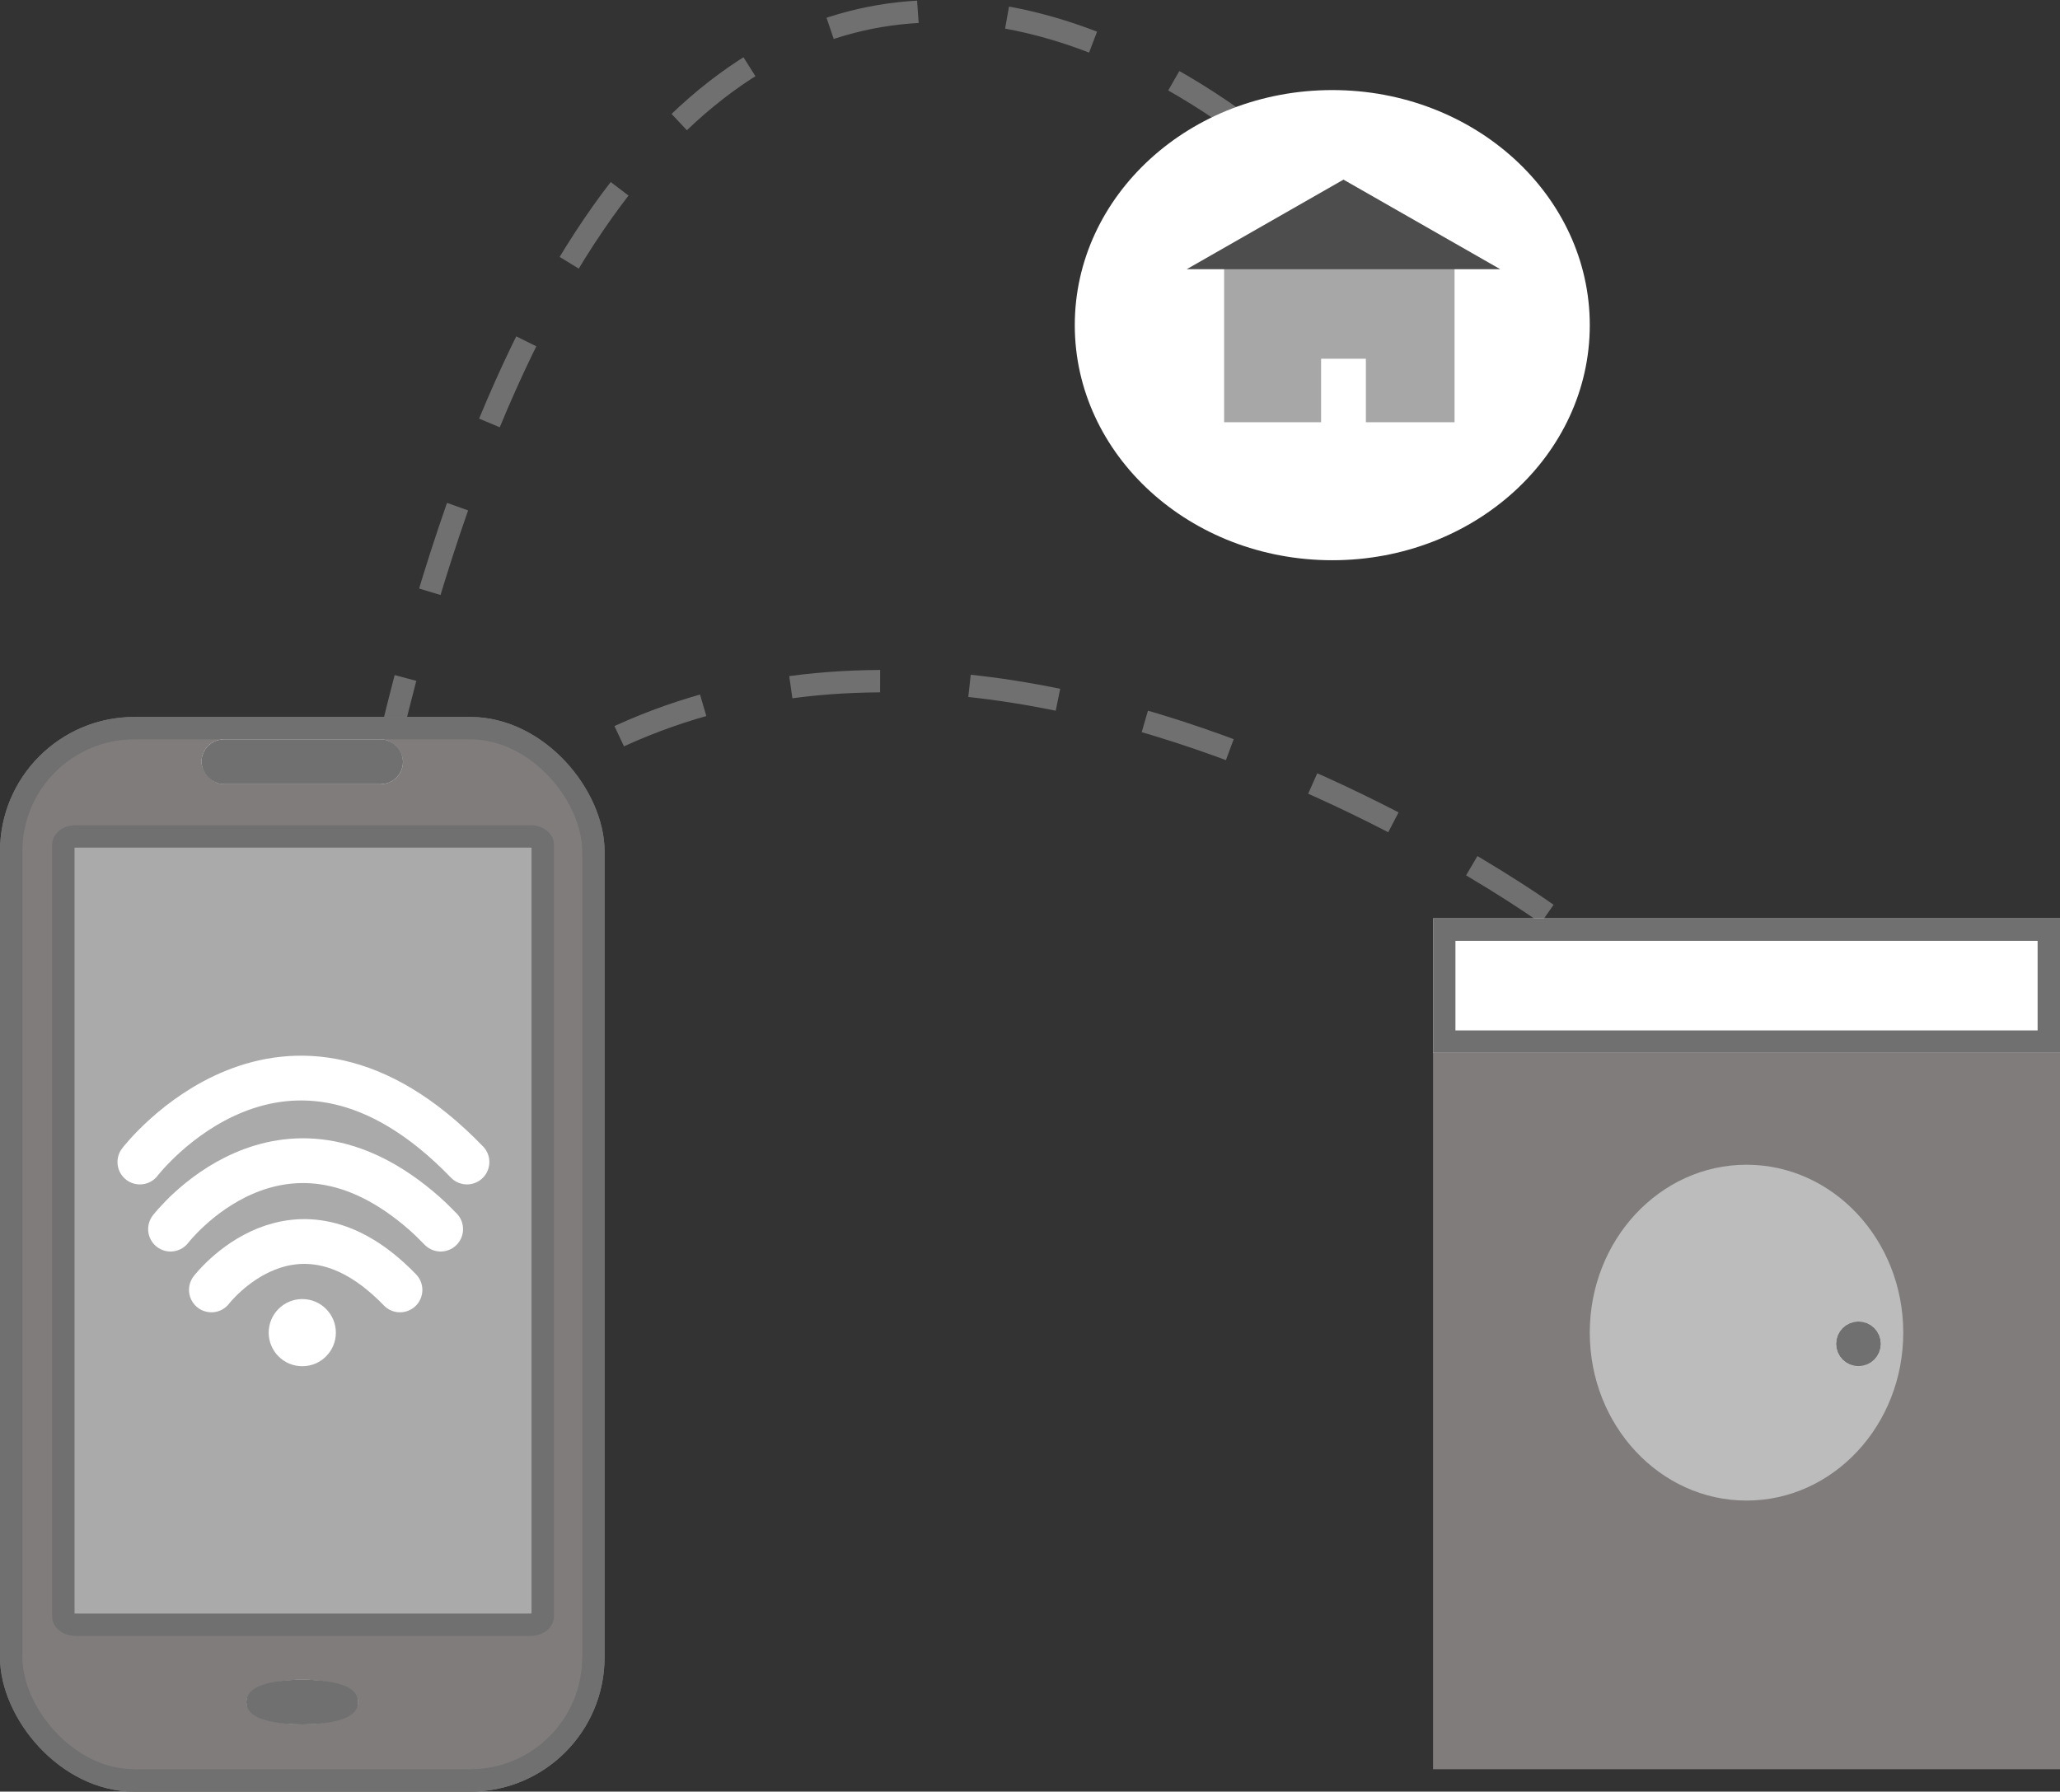 <svg xmlns="http://www.w3.org/2000/svg" width="92" height="80.023" viewBox="0 0 92 80.023">
  <rect x="0" y="0" width="92" height="80.023" fill="#333333" stroke="none"/>
  <g id="Group_232" data-name="Group 232" transform="translate(-480 -1218.977)">
    <path id="Path_672" data-name="Path 672" d="M1549.5,1314.866c18.842-27.456,53.4-2.422,53.4-2.422" transform="translate(-1053.74 -52.601)" fill="none" stroke="#707070" stroke-width="1" stroke-dasharray="4"/>
    <path id="Path_673" data-name="Path 673" d="M1551.671,1289.142c12.688-55.176,41.519-25.906,41.519-25.906" transform="translate(-1054.517 -36)" fill="none" stroke="#707070" stroke-width="1" stroke-dasharray="4"/>
    <g id="Component_4_2" data-name="Component 4 – 2" transform="translate(480 1251)">
      <g id="Rectangle_13" data-name="Rectangle 13" fill="#817c7c" stroke="#707070" stroke-width="1">
        <rect width="27" height="48" rx="6" stroke="none"/>
        <rect x="0.5" y="0.5" width="26" height="47" rx="5.5" fill="none"/>
      </g>
      <g id="Path_6" data-name="Path 6" transform="translate(2.329 4.836)" fill="#aaa">
        <path d="M 21.362 35.71 L 1.047 35.71 C 0.725 35.71 0.5 35.521 0.5 35.352 L 0.5 0.858 C 0.5 0.689 0.725 0.5 1.047 0.5 L 21.362 0.5 C 21.685 0.5 21.909 0.689 21.909 0.858 L 21.909 35.352 C 21.909 35.521 21.685 35.71 21.362 35.71 Z" stroke="none"/>
        <path d="M 1.047 1 C 1.029 1 1.014 1.002 1 1.004 L 1 35.206 C 1.014 35.208 1.029 35.21 1.047 35.21 L 21.362 35.21 C 21.38 35.21 21.396 35.208 21.409 35.206 L 21.409 1.004 C 21.396 1.002 21.38 1 21.362 1 L 1.047 1 M 1.047 -3.814697265625e-06 L 21.362 -3.814697265625e-06 C 21.94 -3.814697265625e-06 22.409 0.384 22.409 0.858 L 22.409 35.352 C 22.409 35.826 21.94 36.21 21.362 36.21 L 1.047 36.21 C 0.469 36.21 -5.7220458984375e-06 35.826 -5.7220458984375e-06 35.352 L -5.7220458984375e-06 0.858 C -5.7220458984375e-06 0.384 0.469 -3.814697265625e-06 1.047 -3.814697265625e-06 Z" stroke="none" fill="#707070"/>
      </g>
      <g id="Ellipse_1" data-name="Ellipse 1" transform="translate(11 43)" fill="#cbcbcb" stroke="#707070" stroke-width="1">
        <ellipse cx="2.5" cy="1" rx="2.5" ry="1" stroke="none"/>
        <ellipse cx="2.5" cy="1" rx="2" ry="0.5" fill="none"/>
      </g>
      <g id="Rectangle_15" data-name="Rectangle 15" transform="translate(9 1)" fill="#dedddd" stroke="#707070" stroke-width="1">
        <rect width="9" height="2" rx="1" stroke="none"/>
        <rect x="0.5" y="0.5" width="8" height="1" rx="0.5" fill="none"/>
      </g>
    </g>
    <g id="Group_229" data-name="Group 229" transform="translate(486.247 1267.129)">
      <circle id="Ellipse_235" data-name="Ellipse 235" cx="1.5" cy="1.5" r="1.5" transform="translate(5.753 9.871)" fill="#fff"/>
      <path id="Path_669" data-name="Path 669" d="M1359.713,1363.725s3.723-4.864,8.422,0" transform="translate(-1356.519 -1354.263)" fill="none" stroke="#fff" stroke-linecap="round" stroke-width="2"/>
      <path id="Path_670" data-name="Path 670" d="M1359.713,1364.682s4.9-6.407,11.375-.67c.139.122.413.384.689.67" transform="translate(-1358.344 -1357.935)" fill="none" stroke="#fff" stroke-linecap="round" stroke-width="2"/>
      <path id="Path_671" data-name="Path 671" d="M1359.713,1365.313s6.458-8.437,14.608,0" transform="translate(-1359.713 -1361.563)" fill="none" stroke="#fff" stroke-linecap="round" stroke-width="2"/>
    </g>
    <rect id="Rectangle_138" data-name="Rectangle 138" width="28" height="38" transform="translate(544 1260)" fill="#817c7c"/>
    <ellipse id="Ellipse_236" data-name="Ellipse 236" cx="7" cy="7.5" rx="7" ry="7.5" transform="translate(551 1271)" fill="#bcbcbc"/>
    <g id="Rectangle_139" data-name="Rectangle 139" transform="translate(544 1260)" fill="#fff" stroke="#707070" stroke-width="1">
      <rect width="28" height="6" stroke="none"/>
      <rect x="0.5" y="0.5" width="27" height="5" fill="none"/>
    </g>
    <g id="Ellipse_237" data-name="Ellipse 237" transform="translate(562 1278)" fill="#fff" stroke="#707070" stroke-width="1">
      <circle cx="1" cy="1" r="1" stroke="none"/>
      <circle cx="1" cy="1" r="0.5" fill="none"/>
    </g>
    <g id="Group_230" data-name="Group 230" transform="translate(528.274 1223.058)">
      <ellipse id="Ellipse_238" data-name="Ellipse 238" cx="11.5" cy="10.5" rx="11.5" ry="10.5" transform="translate(-0.274 -0.058)" fill="#fff"/>
      <path id="Path_674" data-name="Path 674" d="M0-1.158H10.291v7.19H0Z" transform="translate(6.396 8.746)" fill="#a7a7a7"/>
      <rect id="Rectangle_140" data-name="Rectangle 140" width="2" height="3" transform="translate(10.726 11.942)" fill="#fff"/>
      <path id="Polygon_10" data-name="Polygon 10" d="M7,0l7,4H0Z" transform="translate(4.726 3.942)" fill="#4d4d4d"/>
    </g>
  </g>
</svg>
